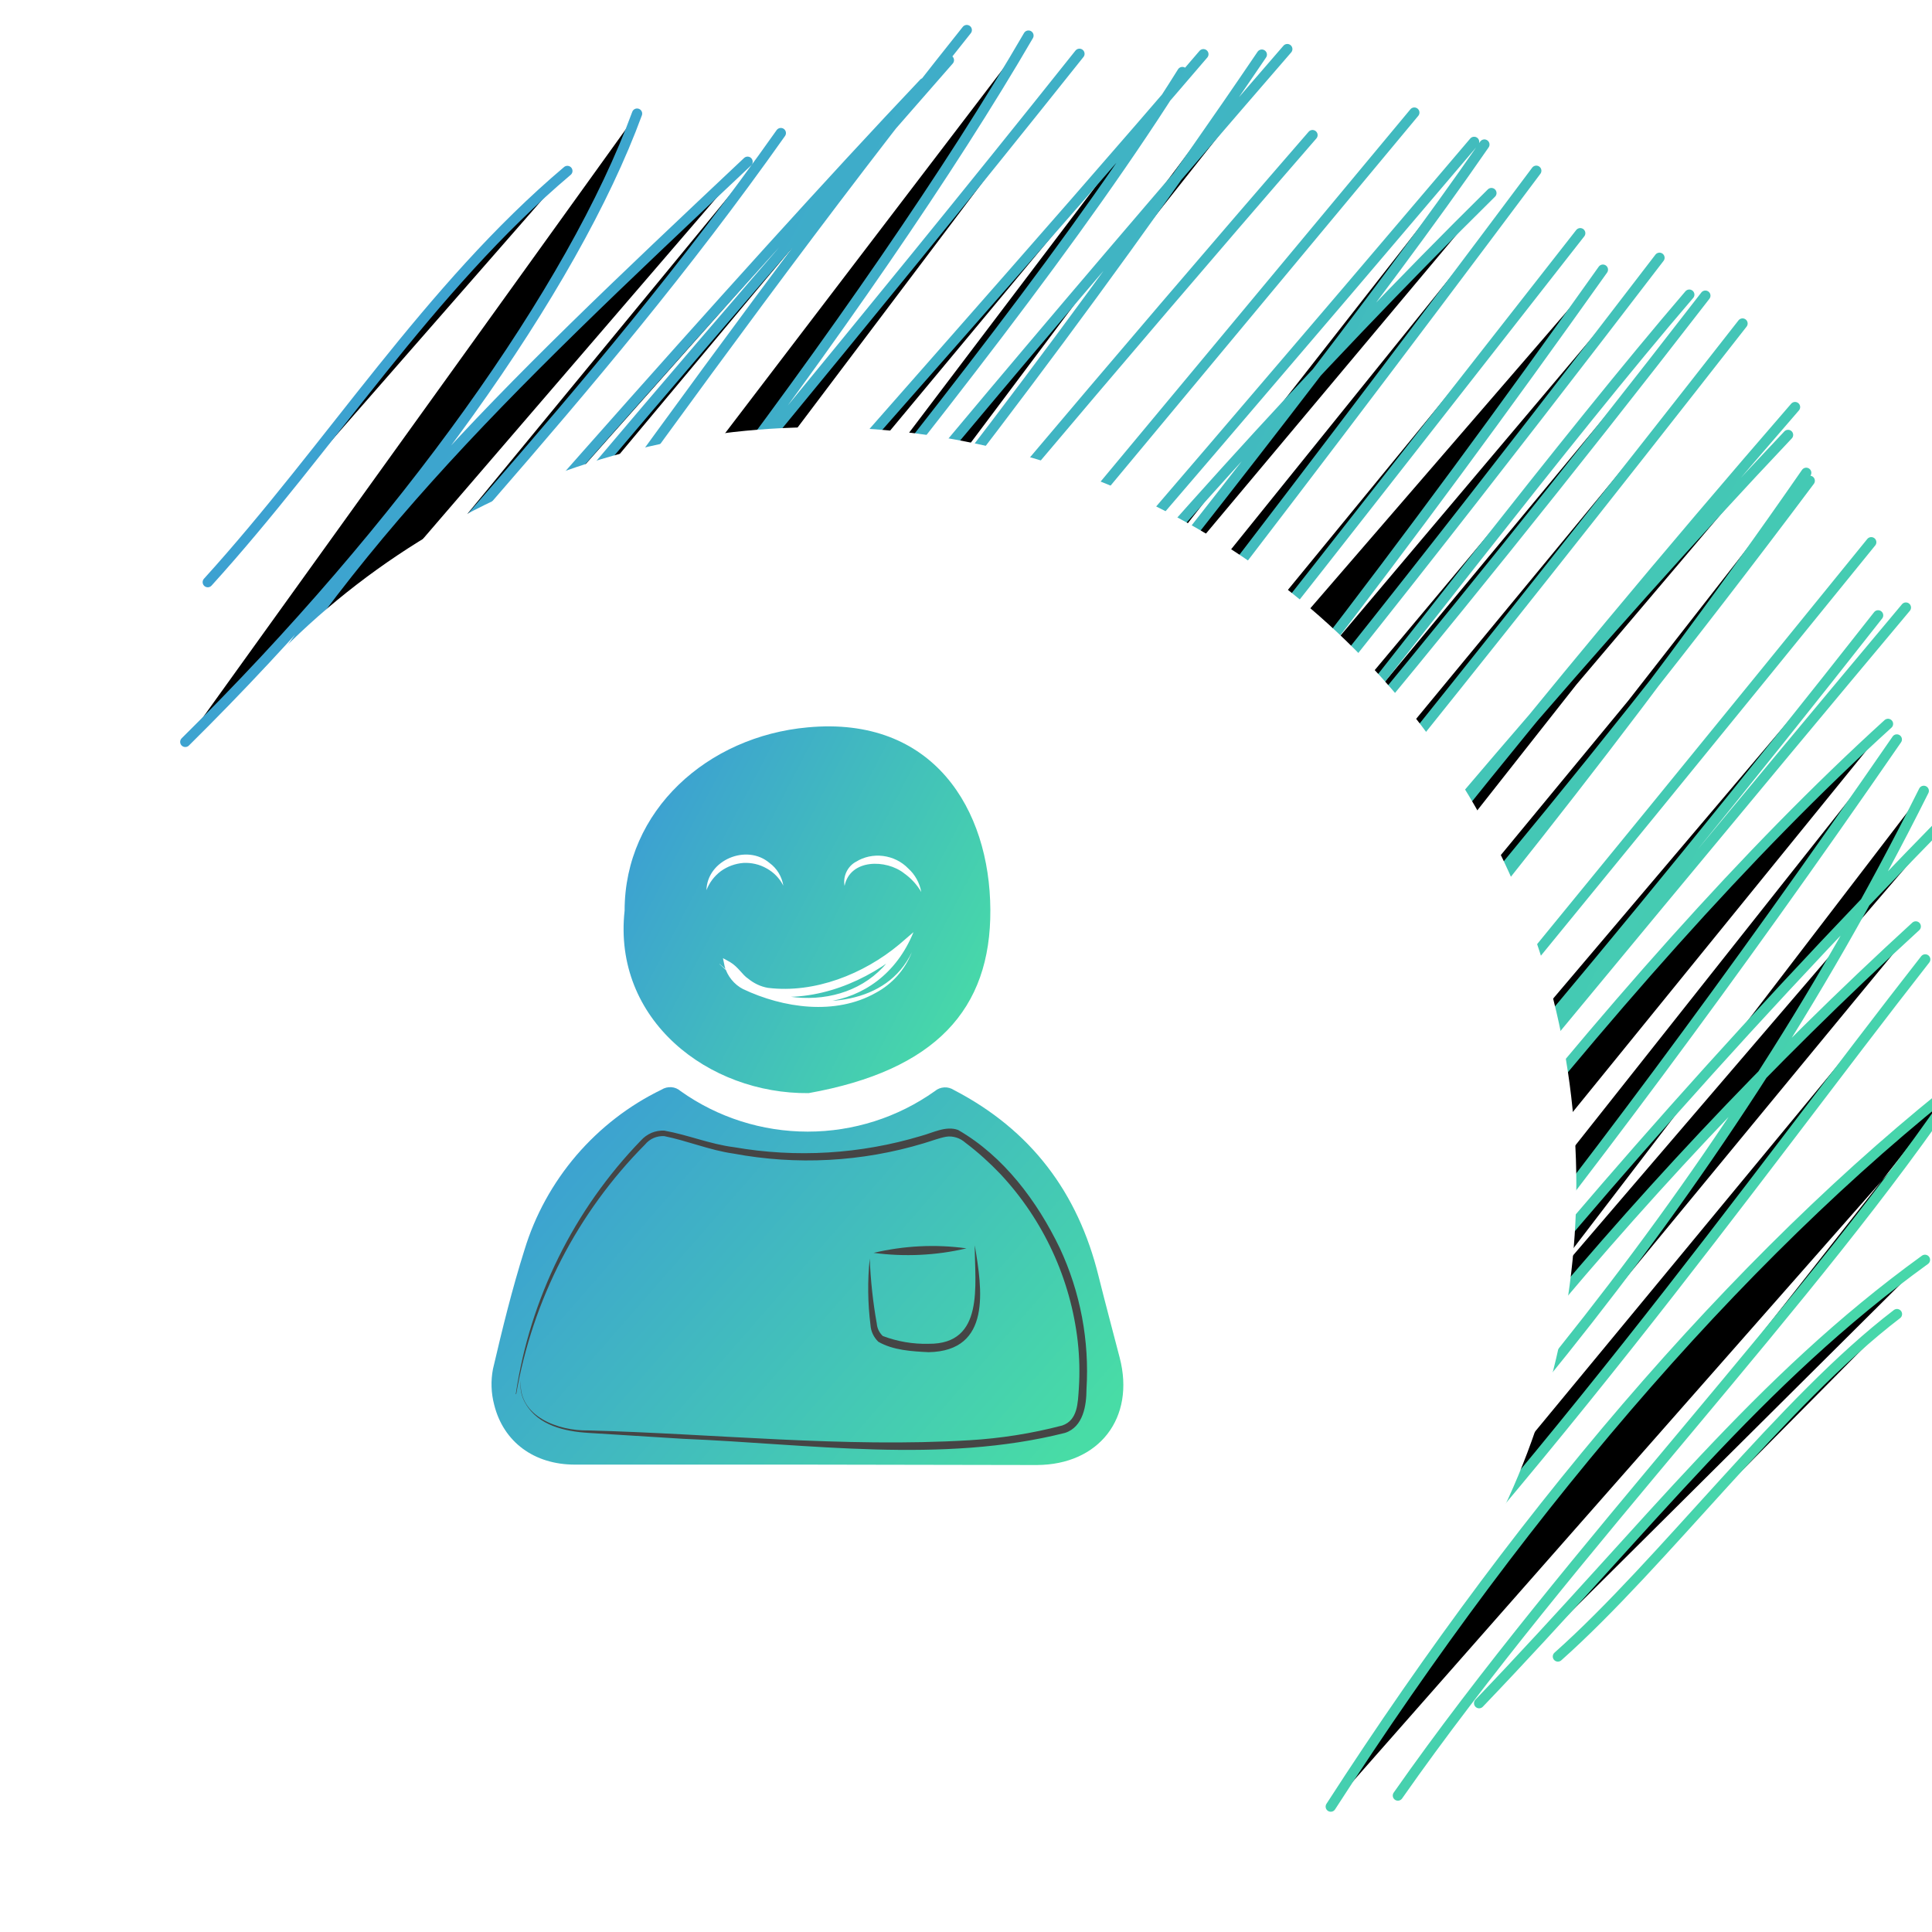 <?xml version="1.0" encoding="UTF-8" standalone="no"?>
<!-- Created with Inkscape (http://www.inkscape.org/) -->

<svg
   width="25mm"
   height="25mm"
   viewBox="0 0 25 25"
   version="1.1"
   id="svg709"
   xmlns="http://www.w3.org/2000/svg"
   xmlns:svg="http://www.w3.org/2000/svg">
  <defs
     id="defs706">
    <linearGradient
       id="paint10_linear_2_71"
       x1="887.247"
       y1="1136.88"
       x2="975.411"
       y2="1182.88"
       gradientUnits="userSpaceOnUse"
       gradientTransform="translate(-90.837,-20.763)">
      <stop
         stop-color="#3CA0D2"
         id="stop372" />
      <stop
         offset="1"
         stop-color="#48DCA6"
         id="stop374" />
    </linearGradient>
    <filter
       id="filter8_d_2_71"
       x="864.137"
       y="1127.14"
       width="93.699"
       height="109.726"
       filterUnits="userSpaceOnUse"
       color-interpolation-filters="sRGB">
      <feFlood
         flood-opacity="0"
         result="BackgroundImageFix"
         id="feFlood288" />
      <feColorMatrix
         in="SourceAlpha"
         type="matrix"
         values="0 0 0 0 0 0 0 0 0 0 0 0 0 0 0 0 0 0 127 0"
         result="hardAlpha"
         id="feColorMatrix290" />
      <feOffset
         id="feOffset292" />
      <feGaussianBlur
         stdDeviation="4.932"
         id="feGaussianBlur294" />
      <feComposite
         in2="hardAlpha"
         operator="out"
         id="feComposite296" />
      <feColorMatrix
         type="matrix"
         values="0 0 0 0 0 0 0 0 0 0 0 0 0 0 0 0 0 0 0.05 0"
         id="feColorMatrix298" />
      <feBlend
         mode="normal"
         in2="BackgroundImageFix"
         result="effect1_dropShadow_2_71"
         id="feBlend300" />
      <feBlend
         mode="normal"
         in="SourceGraphic"
         in2="effect1_dropShadow_2_71"
         result="shape"
         id="feBlend302" />
    </filter>
    <filter
       id="filter9_d_2_71"
       x="861.671"
       y="1132.07"
       width="98.63"
       height="98.63"
       filterUnits="userSpaceOnUse"
       color-interpolation-filters="sRGB">
      <feFlood
         flood-opacity="0"
         result="BackgroundImageFix"
         id="feFlood305" />
      <feColorMatrix
         in="SourceAlpha"
         type="matrix"
         values="0 0 0 0 0 0 0 0 0 0 0 0 0 0 0 0 0 0 127 0"
         result="hardAlpha"
         id="feColorMatrix307" />
      <feOffset
         id="feOffset309" />
      <feGaussianBlur
         stdDeviation="6.164"
         id="feGaussianBlur311" />
      <feComposite
         in2="hardAlpha"
         operator="out"
         id="feComposite313" />
      <feColorMatrix
         type="matrix"
         values="0 0 0 0 0 0 0 0 0 0 0 0 0 0 0 0 0 0 0.08 0"
         id="feColorMatrix315" />
      <feBlend
         mode="normal"
         in2="BackgroundImageFix"
         result="effect1_dropShadow_2_71"
         id="feBlend317" />
      <feBlend
         mode="normal"
         in="SourceGraphic"
         in2="effect1_dropShadow_2_71"
         result="shape"
         id="feBlend319" />
    </filter>
    <linearGradient
       id="paint11_linear_2_71"
       x1="898.17"
       y1="1179.05"
       x2="920"
       y2="1198.1"
       gradientUnits="userSpaceOnUse"
       gradientTransform="translate(-90.837,-20.763)">
      <stop
         stop-color="#3CA0D2"
         id="stop377" />
      <stop
         offset="1"
         stop-color="#48DCA6"
         id="stop379" />
    </linearGradient>
    <linearGradient
       id="paint12_linear_2_71"
       x1="903.289"
       y1="1161.36"
       x2="920.836"
       y2="1170.52"
       gradientUnits="userSpaceOnUse"
       gradientTransform="translate(-90.837,-20.763)">
      <stop
         stop-color="#3CA0D2"
         id="stop382" />
      <stop
         offset="1"
         stop-color="#48DCA6"
         id="stop384" />
    </linearGradient>
  </defs>
  <g
     id="layer1">
    <g
       id="g704"
       transform="matrix(0.265,0,0,0.265,-206.743,-292.234)">
      <ellipse
         cx="831.519"
         cy="1148.507"
         rx="43.457"
         ry="43.756"
         fill="#ffffff"
         id="ellipse124" />
      <path
         d="m 790.307,1131.197 c 5.99,-6.6 10.781,-14.35 17.56,-20.08 m -18.657,27.88 c 10.656,-10.53 18.931,-22.15 22.06,-30.68 m -21.808,33.96 c 7.053,-12.6 14.828,-19.95 27.204,-31.61 m -27.325,33.77 c 9.827,-12.55 19.586,-21.93 28.949,-35.17 m -31.127,40.49 c 15.846,-18.27 29.099,-33.41 38.116,-42.93 m -36.545,44.06 c 9.668,-12.34 19.866,-24.76 37.763,-45.18 m -36.35,47.88 c 11.325,-13.48 23.091,-31.65 37.223,-49.35 m -36.577,52.16 c 16.784,-18.76 32.032,-38.89 39.589,-51.89 m -39.34,56.35 c 7.492,-15.14 19.082,-26.9 41.83,-55.46 m -40.633,56.11 c 12.813,-18.5 30.003,-36.6 46.685,-56.09 m -45.654,59.77 c 15.238,-21.91 34.799,-43.17 44.627,-58.9 m -43.995,60.97 c 12.76,-18.7 24.637,-33.81 49.119,-62.09 m -49.089,64.07 c 14.059,-21.2 29.905,-37.34 47.845,-63.8 m -48.951,64.59 c 17.546,-20.11 31.291,-37.46 51.426,-60.66 m -47.862,61.9 c 10.19,-11.68 19.662,-23.14 52.834,-63 m -51.448,64.66 c 17.121,-19.76 38.384,-44.4 54.368,-63.23 m -52.141,65.71 c 18.794,-25.15 35.611,-46.06 52.985,-63.21 m -54.439,66.71 c 20.676,-26.48 44.039,-54.51 54.096,-69.08 m -50.535,67.11 c 12.342,-13.39 25.617,-29.12 53.069,-65.83 m -51.708,68.76 c 20.038,-22.13 36.746,-43.89 53.854,-65.71 m -54.014,65.58 c 18.698,-16.31 35.893,-36.72 55.121,-63.8 m -52.972,65.43 c 21.767,-22.29 40.191,-45.73 55.735,-66.01 m -53.522,67.42 c 22.786,-23.17 42.832,-51.46 54.978,-65.62 m -55.532,67.89 c 12.586,-16.96 28.966,-32.48 56.316,-67.84 m -53.085,67.86 c 14.366,-16.46 27.618,-31.61 54.9,-66.5 m -51.396,68.69 c 16.432,-18.74 34.628,-43.17 53.619,-63.25 m -53.366,66.81 c 15.755,-19.59 28.117,-38.65 53.707,-68.17 m -51.034,66.3 c 11.028,-16.17 27.98,-30.94 51.752,-62.7 m -51.249,65.01 c 15.984,-22.77 33.564,-40.12 51.077,-65.4 m -47.464,64.88 c 17.721,-21.1 38.061,-45.98 50.639,-61.49 m -48.261,60.88 c 8.419,-11.08 22.078,-23.53 48.597,-57.31 m -47.95,58.97 c 15.325,-18.23 33.906,-40.97 49.306,-59.35 m -45.219,60.28 c 16.358,-22.71 30.58,-42.09 44.346,-54.6 m -43.163,55.81 c 14.607,-16.36 27.289,-31.41 43.593,-55.05 m -41.666,55.36 c 12.412,-13.74 20.235,-27.25 44.554,-51.98 m -40.406,49.83 c 15.292,-15.57 28.412,-29.84 38.834,-50.7 m -36.938,50.95 c 10.528,-16.43 22.086,-31.1 36.547,-44.33 m -33.481,42.69 c 14.839,-15.13 25.623,-30.45 33.943,-41.08 m -29.028,41.37 c 9.75,-15.11 20.773,-27.84 32.02,-36.37 m -28.742,35.83 c 8.374,-11.96 20.426,-24.33 27.554,-35.01 m -23.587,30.5 c 8.394,-8.76 13.552,-15.7 21.77,-21.65 m -17.924,19.37 c 5.139,-4.57 10.997,-12.47 16.557,-16.72 m -72.128,-49.21 z"
         stroke="url(#paint10_linear_2_71)"
         stroke-width="0.5"
         stroke-linecap="round"
         id="path126"
         style="stroke:url(#paint10_linear_2_71)" />
      <g
         filter="url(#filter8_d_2_71)"
         id="g132"
         transform="translate(-90.837,-20.763)">
        <g
           filter="url(#filter9_d_2_71)"
           id="g130">
          <circle
             cx="910.986"
             cy="1181.38"
             r="36.986"
             fill="#ffffff"
             id="circle128" />
        </g>
      </g>
      <path
         d="m 819.547,1174.287 c -3.769,0 -7.543,0 -11.313,0 -1.986,0 -3.486,-1.1 -3.94,-2.92 -0.151,-0.57 -0.172,-1.17 -0.06,-1.75 0.458,-1.96 0.936,-3.91 1.54,-5.82 0.518,-1.7 1.38,-3.26 2.532,-4.61 1.151,-1.34 2.567,-2.44 4.16,-3.21 0.141,-0.09 0.308,-0.13 0.476,-0.12 0.167,0.01 0.326,0.08 0.452,0.19 1.813,1.29 3.984,1.98 6.21,1.98 2.226,0 4.397,-0.69 6.21,-1.98 0.129,-0.11 0.29,-0.17 0.458,-0.18 0.169,-0.01 0.335,0.04 0.474,0.13 3.753,1.95 6.052,5 7.057,9.08 0.332,1.33 0.689,2.66 1.034,3.99 0.766,2.94 -1.002,5.23 -4.054,5.24 z"
         fill="url(#paint11_linear_2_71)"
         id="path134"
         style="fill:url(#paint11_linear_2_71)" />
      <path
         d="m 828.521,1147.197 c 0.029,4.86 -2.679,7.84 -8.872,8.95 -4.889,0.05 -9.574,-3.57 -8.987,-8.91 0,-4.9 4.054,-8.51 8.942,-8.95 6.129,-0.57 8.893,4 8.917,8.91 z"
         fill="url(#paint12_linear_2_71)"
         id="path136"
         style="fill:url(#paint12_linear_2_71)" />
      <path
         d="m 805.348,1170.837 c 0.695,-4.66 2.832,-8.99 6.112,-12.38 0.142,-0.16 0.317,-0.28 0.513,-0.37 0.197,-0.08 0.409,-0.12 0.622,-0.11 1.171,0.21 2.225,0.66 3.409,0.81 3.047,0.53 6.176,0.34 9.136,-0.55 0.568,-0.15 1.216,-0.51 1.808,-0.29 2.225,1.28 3.863,3.48 4.965,5.77 1.003,2.15 1.45,4.52 1.302,6.89 0,0.78 -0.155,1.84 -1.046,2.13 -6.003,1.52 -12.521,0.54 -18.646,0.29 l -4.645,-0.29 c -1.131,-0.07 -2.432,-0.36 -3.052,-1.43 -0.204,-0.34 -0.286,-0.73 -0.231,-1.12 -0.146,1.75 1.84,2.46 3.291,2.43 6.129,0.16 12.497,0.85 18.605,0.48 1.533,-0.09 3.053,-0.33 4.54,-0.72 0.762,-0.26 0.762,-1.11 0.811,-1.81 0.049,-0.76 0.031,-1.53 -0.053,-2.29 -0.349,-3.06 -1.674,-5.93 -3.778,-8.18 -0.526,-0.55 -1.098,-1.07 -1.71,-1.53 -0.125,-0.11 -0.274,-0.2 -0.437,-0.25 -0.163,-0.05 -0.335,-0.07 -0.504,-0.04 -0.34,0.06 -0.717,0.21 -1.094,0.32 -3.015,0.91 -6.204,1.08 -9.299,0.5 -1.139,-0.16 -2.265,-0.63 -3.368,-0.85 -0.177,-0.01 -0.355,0.02 -0.518,0.09 -0.163,0.07 -0.308,0.18 -0.422,0.32 -3.297,3.32 -5.493,7.58 -6.291,12.19 z"
         fill="#454545"
         id="path138" />
      <path
         d="m 822.819,1163.947 c 1.485,-0.35 3.023,-0.43 4.536,-0.22 -1.486,0.35 -3.023,0.42 -4.536,0.22 z"
         fill="#454545"
         id="path140" />
      <path
         d="m 822.632,1164.217 c 0.041,1.07 0.156,2.14 0.345,3.19 0.02,0.23 0.124,0.44 0.292,0.6 0.714,0.27 1.473,0.4 2.237,0.38 2.756,0.03 2.246,-2.9 2.254,-4.81 0.36,2.14 0.835,5.16 -2.25,5.22 -0.811,-0.04 -1.735,-0.09 -2.46,-0.51 -0.226,-0.22 -0.362,-0.51 -0.381,-0.81 -0.136,-1.08 -0.149,-2.17 -0.037,-3.25 z"
         fill="#454545"
         id="path142" />
      <path
         d="m 815.299,1149.837 c 2.574,2.33 6.996,2.37 8.743,-0.9 l 0.276,0.22 c -1.832,1.55 -4.284,2.56 -6.717,2.23 -0.421,-0.07 -0.818,-0.25 -1.155,-0.51 -0.344,-0.29 -0.531,-0.66 -0.81,-0.81 l 0.259,-0.2 c 0.199,0.81 1.159,1.13 1.901,1.37 2.383,0.81 5.675,0.6 6.891,-1.97 -0.332,0.85 -0.954,1.55 -1.755,1.98 -1.978,1.12 -4.524,0.75 -6.486,-0.18 -0.217,-0.11 -0.409,-0.27 -0.563,-0.46 -0.155,-0.19 -0.268,-0.41 -0.333,-0.64 l -0.085,-0.41 0.345,0.19 c 0.405,0.24 0.604,0.63 0.884,0.81 0.281,0.23 0.613,0.39 0.968,0.45 2.274,0.28 4.67,-0.67 6.409,-2.12 l 0.697,-0.6 c -1.662,4.09 -6.518,4.46 -9.481,1.55 z"
         fill="#ffffff"
         id="path144" />
      <path
         d="m 814.659,1146.237 c 0.033,-1.47 1.958,-2.28 3.077,-1.33 0.36,0.26 0.603,0.66 0.677,1.11 -0.184,-0.36 -0.466,-0.65 -0.812,-0.84 -0.346,-0.2 -0.742,-0.29 -1.139,-0.27 -0.397,0.03 -0.778,0.17 -1.098,0.4 -0.32,0.24 -0.565,0.56 -0.705,0.93 z"
         fill="#ffffff"
         id="path146" />
      <path
         d="m 821.403,1146.027 c -0.042,-0.23 -0.012,-0.46 0.085,-0.67 0.097,-0.21 0.258,-0.39 0.458,-0.5 0.402,-0.25 0.873,-0.35 1.339,-0.29 0.466,0.06 0.898,0.27 1.227,0.61 0.334,0.3 0.558,0.71 0.636,1.15 -0.211,-0.36 -0.495,-0.67 -0.834,-0.91 -0.88,-0.7 -2.643,-0.71 -2.911,0.61 z"
         fill="#ffffff"
         id="path148" />
    </g>
  </g>
</svg>
